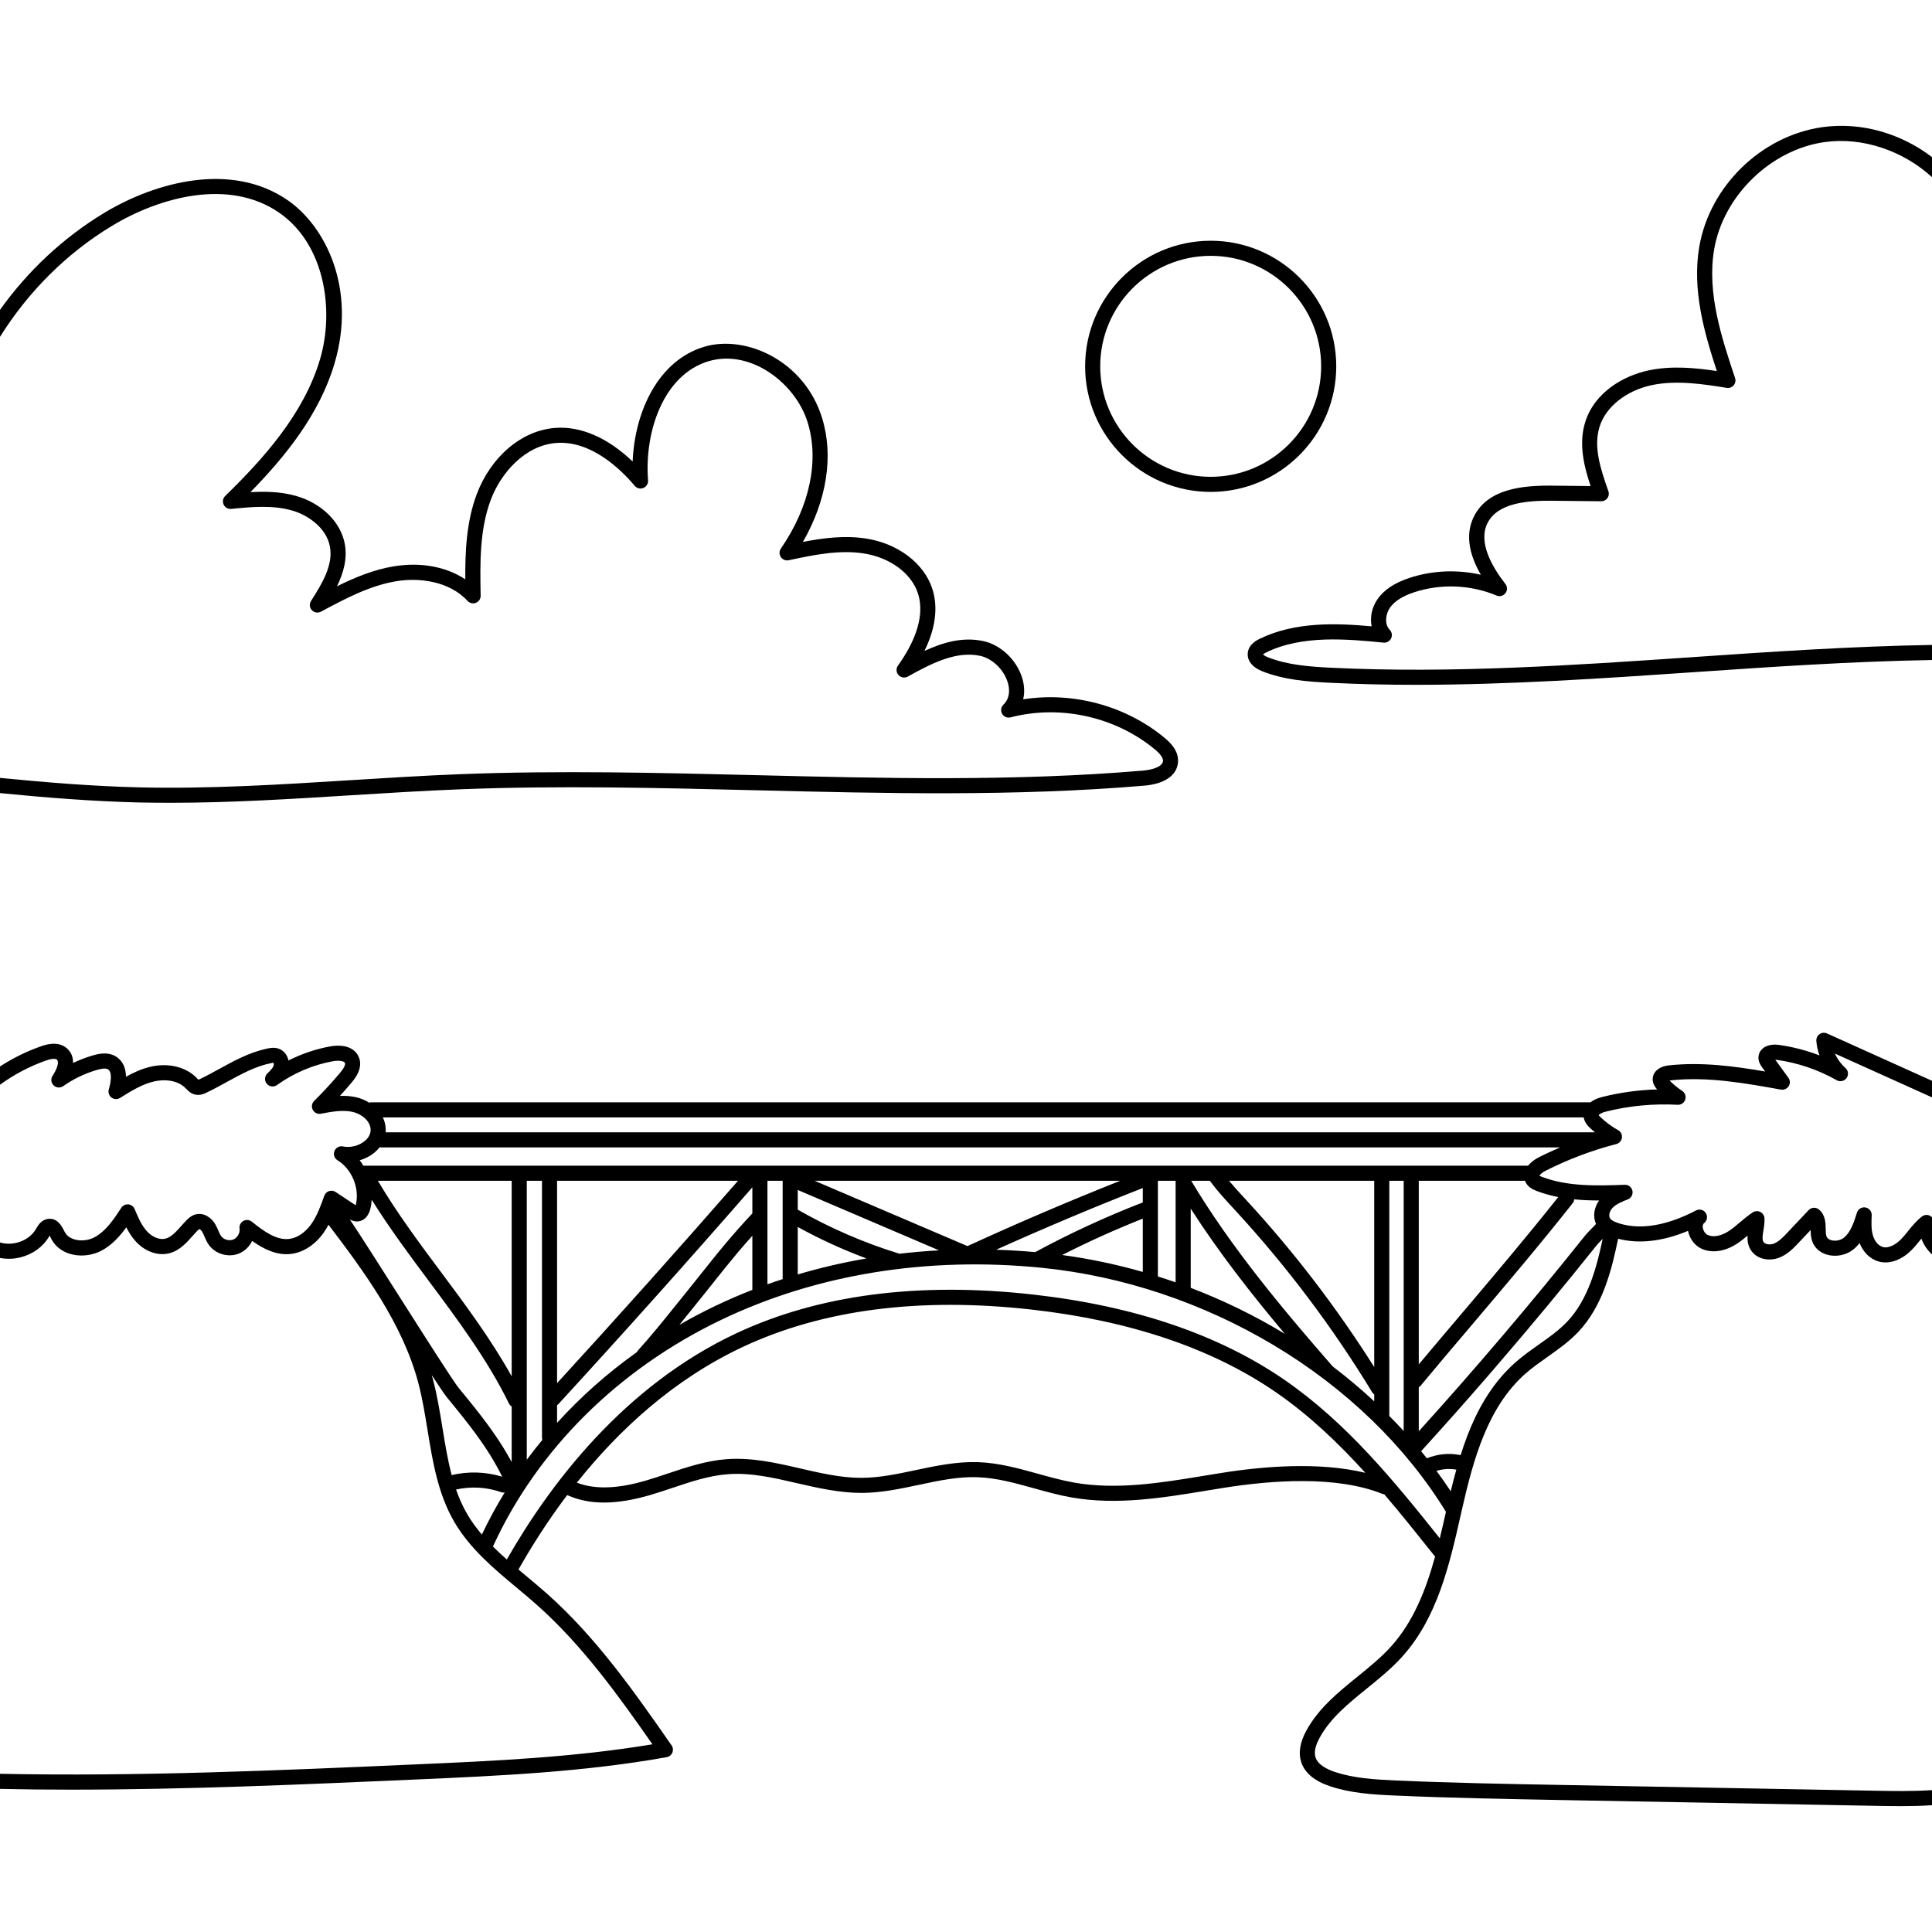 <svg id="Capa_1" enable-background="new 0 0 512 512" height="512" viewBox="0 0 512 512" width="512" xmlns="http://www.w3.org/2000/svg"><path d="m512 170.91v4c-21.15.36-42.49 1.81-63.22 3.23-24.09 1.65-48.82 3.34-73.48 3.34-7.55 0-15.1-.16-22.62-.53-6.27-.3-12.38-.77-18.17-3.06-2.68-1.05-4.11-2.92-3.82-5 .31-2.23 2.46-3.27 3.16-3.61 9.4-4.57 20.29-4.14 29.65-3.3-.48-2.35.03-5.01 1.56-7.2 1.73-2.48 4.51-4.33 8.5-5.64 6.04-1.99 12.67-2.25 18.88-.83-3.41-5.9-4.02-11.09-1.81-15.48 3.7-7.35 12.95-8.2 20.6-8.13l10.3.11c-1.68-4.98-3.24-11.09-1.46-16.86 2.48-8.08 10.33-12.43 16.85-13.8 6.14-1.3 12.52-.65 18.06.18-3.35-10.21-6.59-21.52-4.66-32.91 2.74-16.08 16.45-29.42 32.6-31.72 10.31-1.46 20.91 1.67 29.08 7.94v5.31c-7.61-6.97-18.37-10.73-28.52-9.29-14.24 2.03-26.8 14.25-29.21 28.43-1.97 11.58 2.02 23.54 5.54 34.09.23.66.08 1.39-.37 1.93-.45.53-1.15.79-1.84.68-5.88-.95-13.2-2.13-19.86-.73-6.78 1.43-12.22 5.77-13.85 11.06-1.6 5.18.12 10.79 2.35 17.05.22.61.12 1.3-.25 1.83-.38.53-1 .84-1.65.84l-13.15-.14c-6.48-.06-14.28.55-16.99 5.92-2.54 5.07 1.18 11.57 4.74 16.13.57.71.57 1.72.02 2.44-.56.73-1.53.99-2.37.63-6.81-2.87-14.75-3.19-21.78-.88-3.13 1.03-5.25 2.38-6.47 4.12-1.15 1.66-1.5 4.36-.05 5.85.58.6.73 1.5.37 2.26-.37.76-1.16 1.21-2 1.13-9.56-.93-21.46-2.09-31.06 2.57-.52.26-.77.44-.88.55.16.18.57.48 1.26.75 5.23 2.07 10.97 2.5 16.9 2.79 31.84 1.55 64.27-.67 95.63-2.81 20.81-1.43 42.22-2.88 63.49-3.24z"/><path d="m320.85 63.8c18.35 0 33.27 14.93 33.27 33.28s-14.92 33.28-33.27 33.28-33.28-14.93-33.28-33.28 14.93-33.28 33.28-33.28zm29.27 33.28c0-16.15-13.13-29.28-29.27-29.28-16.15 0-29.28 13.13-29.28 29.28 0 16.14 13.13 29.28 29.28 29.28 16.14 0 29.27-13.14 29.27-29.28z"/><path d="m308.56 195.48c1.68 1.39 3.88 3.58 3.62 6.57-.3 3.45-3.56 5.7-8.95 6.16-34.22 2.9-69.09 2.05-102.82 1.22-25.62-.63-52.11-1.28-78.09-.27-9.79.38-19.74 1-29.37 1.6-15.67.98-31.79 1.99-47.83 1.99-2.81 0-5.61-.03-8.41-.09-12.24-.3-24.56-1.29-36.71-2.48v-4.03c12.2 1.2 24.56 2.21 36.81 2.51 18.62.44 37.57-.74 55.89-1.89 9.65-.6 19.63-1.23 29.46-1.61 26.11-1.01 52.67-.36 78.35.27 33.62.83 68.38 1.68 102.38-1.21 2.37-.2 5.17-.98 5.31-2.51.07-.84-.65-1.87-2.19-3.15-10.44-8.63-25.08-11.87-38.19-8.45-.88.23-1.8-.16-2.25-.95-.44-.79-.3-1.78.35-2.42 1.94-1.9 1.57-4.43 1.18-5.77-1-3.46-4.09-6.47-7.35-7.17-6.24-1.33-12.63 1.84-19.18 5.5-.81.45-1.84.28-2.46-.42-.63-.69-.68-1.73-.14-2.49 3.64-5.08 7.5-12.53 5.26-19.23-1.76-5.29-7.38-9.4-14.3-10.49-6.59-1.03-13.37.41-19.92 1.8-.8.17-1.63-.17-2.08-.85-.46-.68-.45-1.57.01-2.24 7.66-11.14 10.24-23.35 7.08-33.51-3.22-10.33-15.1-19.44-26.21-16.15-11.89 3.52-17.08 18.55-16.07 31.59.07.86-.43 1.67-1.23 2-.8.34-1.73.11-2.29-.55-3.84-4.55-11.66-12.06-20.79-11.37-8.32.62-14.71 8-17.35 15.02-3.02 8.03-2.86 16.88-2.7 25.45.02.83-.48 1.58-1.26 1.89-.77.31-1.65.11-2.21-.5-4.91-5.33-12.95-6.19-18.84-5.23-7.1 1.16-13.66 4.68-20.01 8.08-.81.43-1.8.26-2.42-.41s-.7-1.67-.21-2.44c3.13-4.86 5.87-9.61 5.01-14.37-.89-4.92-5.71-8.37-10.09-9.61-5.14-1.46-10.7-.93-16.08-.41-.84.08-1.65-.38-2.01-1.15-.35-.77-.19-1.68.42-2.27 10.02-9.77 20.85-21.72 25.14-36.25 3.82-12.94 1.32-30.44-10.86-38.84-13.25-9.13-31.55-4.18-44.26 3.49-12.09 7.3-22.26 17.51-29.7 29.43v-7.16c7.35-10.29 16.75-19.13 27.63-25.7 13.79-8.31 33.79-13.56 48.6-3.36 10.09 6.96 18.28 23.46 12.42 43.28-3.98 13.49-13.1 24.71-22.29 34.1 3.96-.23 8.1-.14 12.08.99 6.8 1.93 11.88 6.93 12.94 12.75.7 3.91-.34 7.64-2.07 11.2 4.7-2.33 9.77-4.43 15.12-5.3 7.11-1.16 13.86.12 18.88 3.46-.05-7.36.29-15.26 3.02-22.53 3.77-10.02 11.93-16.93 20.79-17.6 6.82-.52 13.97 2.62 20.54 8.91.53-13.2 6.75-26.8 19.02-30.43 10.96-3.24 26.45 3.68 31.16 18.81 3.14 10.09 1.29 21.87-5.06 32.92 5.36-1.03 11.11-1.78 16.76-.89 8.39 1.31 15.25 6.49 17.49 13.18 1.64 4.91.93 10.56-2.04 16.6 5.1-2.35 10.22-3.75 15.59-2.61 4.69 1 8.95 5.09 10.37 9.96.55 1.92.61 3.79.2 5.48 13.14-2.07 27.14 1.65 37.41 10.15z"/><path d="m101.46 296.13c.43.89.7 1.87.75 2.93.02.35.01.69-.02 1.02h320.5c-.42-.35-.84-.7-1.24-1.08-.75-.7-1.54-1.6-1.75-2.87zm-30.44-18.29c.12-.02.25-.05.38-.07.74-.12 1.54-.16 2.37.11 1.51.5 2.39 1.77 2.68 3.16 3.45-1.75 7.15-3.01 10.94-3.71 3.8-.71 6.68.35 7.71 2.84 1.23 2.97-1.14 5.79-1.92 6.71-1 1.2-2.04 2.38-3.1 3.55 1.47-.07 2.97.03 4.48.39 1.1.27 2.23.74 3.28 1.4.17-.05.35-.09.54-.09h323.09c.81-.62 1.87-1.11 3.13-1.42 4.78-1.2 9.66-1.87 14.57-2-.41-.45-1.14-1.32-1.19-2.54-.08-2.04 1.61-3.55 4.32-3.84 8.62-.93 17.16.2 25.49 1.63l-.78-1.07c-.37-.52-1.07-1.48-1-2.75.05-.91.47-1.73 1.18-2.32 1.44-1.19 3.57-1 4.19-.92 3.66.51 7.31 1.45 10.79 2.79-.44-1.23-.72-2.53-.82-3.84-.05-.7.27-1.39.84-1.79.58-.41 1.33-.48 1.98-.19l27.83 12.55v4.39l-25.72-11.6c.65 1.45 1.6 2.76 2.79 3.82.76.68.89 1.83.29 2.66-.59.83-1.72 1.08-2.61.58-4.87-2.77-10.37-4.64-15.92-5.4-.13-.02-.25-.03-.36-.03l3.47 4.77c.49.66.52 1.55.08 2.24-.43.69-1.25 1.05-2.05.91-9.58-1.72-19.5-3.51-29.24-2.45-.1.01-.19.02-.28.04 1.02 1.03 2.14 1.96 3.36 2.76.75.5 1.08 1.44.79 2.3-.28.86-1.11 1.42-2 1.37-6.41-.35-12.81.25-19.03 1.81-1.07.26-1.73.7-1.91.92.05.08.19.26.54.59 1.39 1.32 2.95 2.47 4.62 3.4.71.4 1.11 1.19 1.01 2-.11.81-.69 1.48-1.48 1.68-6.49 1.68-12.81 4.07-18.79 7.1-.89.45-1.43 1-1.6 1.28.09.06.3.17.71.33 6.88 2.63 14.87 2.35 21.91 2.09.96-.05 1.83.64 2.03 1.59s-.31 1.91-1.21 2.27c-1.51.6-3.07 1.22-4.07 2.27-.77.81-1.08 2.02-.69 2.69.08.14.2.28.35.41.19.17.44.33.75.48.09.04.18.09.28.13.03.01.07.02.1.04.19.07.38.15.61.23 7.24 2.46 15.26-.44 20.72-3.3.92-.49 2.05-.19 2.61.68.56.88.36 2.03-.45 2.67-.37.28-.39.77-.35 1.14.09.85.65 1.69 1.32 2 1.45.68 3.56.28 5.62-1.07.98-.65 1.91-1.44 2.89-2.27 1.07-.91 2.18-1.85 3.43-2.66.6-.38 1.36-.42 1.99-.1s1.05.95 1.09 1.66c.07 1.13-.11 2.23-.27 3.21-.25 1.51-.37 2.47.03 3.08.42.64 1.66.84 2.7.45 1.36-.52 2.53-1.76 3.66-2.96l5.58-5.92c.73-.77 1.92-.84 2.73-.17 1.73 1.43 1.77 3.55 1.8 5.1.01.78.03 1.52.21 2.02.18.48.6.82 1.24 1.01 1.07.31 2.41.07 3.27-.58 1.8-1.38 2.68-3.85 3.56-6.7.29-.96 1.26-1.56 2.24-1.39 1 .17 1.71 1.05 1.67 2.06-.08 1.84-.16 3.75.34 5.4.45 1.51 1.46 2.69 2.57 3.01 1.67.48 3.64-.78 4.94-2.12.63-.65 1.21-1.37 1.82-2.13 1.08-1.33 2.18-2.7 3.65-3.82.62-.49 1.48-.55 2.17-.17.19.1.35.23.49.38v9.83c-1.25-1.14-2.22-2.59-2.81-4.18-.13.15-.26.31-.38.47-.65.8-1.31 1.62-2.07 2.4-2.72 2.82-6.06 4.01-8.92 3.18-2.22-.64-4.04-2.44-5.01-4.88-.52.67-1.13 1.3-1.84 1.84-1.86 1.42-4.53 1.9-6.81 1.24-1.87-.55-3.24-1.78-3.87-3.46-.38-1.04-.43-2.11-.45-3.07l-3.21 3.4c-1.3 1.38-2.93 3.1-5.15 3.94-2.44.94-5.79.55-7.46-1.98-.82-1.25-.97-2.6-.9-3.87-.86.72-1.75 1.44-2.73 2.09-3.27 2.15-6.74 2.64-9.5 1.36-1.8-.84-3.15-2.66-3.54-4.72-6.75 2.82-13.07 3.53-18.53 2.09-1.69 8.19-4.05 17.76-10.49 24.62-2.49 2.64-5.42 4.71-8.25 6.71-2.06 1.46-4.01 2.83-5.81 4.41-9.99 8.81-13.79 22.6-16.83 35.98l-.27 1.21c-3.06 13.51-6.22 27.47-15.6 37.86-2.83 3.13-6.13 5.81-9.33 8.4-4.95 4.01-9.63 7.8-12.5 13.01-1.17 2.13-1.55 3.89-1.11 5.24.64 2.01 3.16 3.22 5.16 3.88 4.96 1.64 10.3 1.99 16.26 2.26 14.49.63 29.24.91 43.51 1.17l83.1 1.53c5.05.1 10.23.18 15.34-.15v3.99c-2.72.19-5.45.25-8.15.25-2.44 0-4.87-.04-7.27-.09l-83.09-1.53c-14.3-.27-29.08-.54-43.61-1.18-6.27-.27-11.9-.65-17.34-2.45-4.19-1.39-6.79-3.56-7.72-6.45-.78-2.44-.31-5.26 1.42-8.4 3.24-5.9 8.45-10.11 13.48-14.19 3.08-2.5 6.26-5.08 8.88-7.97 5.98-6.62 9.28-15.06 11.72-23.92-.1-.09-.19-.18-.28-.29-4.3-5.4-8.65-10.86-13.19-16.17-.18-.02-.37-.06-.55-.13-12.2-4.9-29.53-3.57-41.92-1.6-1.49.24-2.98.48-4.48.73-11.77 1.94-23.94 3.94-35.93 1.83-3.41-.6-6.76-1.53-10.01-2.44-5.1-1.41-9.91-2.75-14.92-2.92-5.16-.18-10.21.89-15.55 2.03-4.9 1.04-9.97 2.11-15.14 2.13-5.85 0-11.59-1.3-17.13-2.58-6.34-1.46-12.32-2.85-18.42-2.37-4.93.38-9.62 1.95-14.59 3.62-1.88.62-3.82 1.28-5.76 1.85-4.57 1.35-8.68 2.03-12.37 2.03-3.64 0-6.88-.66-9.77-1.98-5.16 6.83-9.44 13.6-12.91 19.73.7.59 1.4 1.17 2.1 1.76 1.83 1.53 3.72 3.1 5.53 4.71 13.09 11.65 23.19 26.13 32.95 40.14.39.56.46 1.28.2 1.91s-.82 1.09-1.49 1.21c-22.06 3.96-44.75 4.96-66.68 5.93-29.99 1.32-60.72 2.68-91.4 2.68-6.21 0-12.41-.06-18.61-.2v-4c36.73.74 73.82-.89 109.83-2.48 20.78-.91 42.23-1.86 63.07-5.34-9.08-13-18.58-26.23-30.53-36.86-1.76-1.57-3.62-3.12-5.43-4.63-6.1-5.09-12.4-10.35-16.53-17.41-4.36-7.47-5.75-16.03-7.1-24.31-.68-4.17-1.38-8.48-2.45-12.54-4.16-15.73-14.44-29.62-23.81-41.94-.39.74-.82 1.47-1.31 2.16-2.24 3.14-5.36 5.17-8.56 5.57-3.83.48-7.29-1.26-10.36-3.44-.72 1.49-1.96 2.73-3.51 3.35-2.79 1.13-6.21.14-7.97-2.3-.53-.75-.87-1.53-1.17-2.23-.19-.45-.37-.87-.58-1.22-.29-.5-.68-.73-.8-.74 0 .02-.13.09-.47.43-.46.47-.9.97-1.35 1.47-1.62 1.82-3.46 3.88-6.23 4.54-2.94.7-6.27-.48-8.69-3.08-1.08-1.16-1.9-2.48-2.58-3.82-1.73 2.39-3.86 4.78-6.71 6.25-4.35 2.23-10.66 1.51-13.12-3.1l-.23-.45c-.07-.15-.17-.33-.27-.51-.04.07-.08.14-.12.2l-.07.13c-1.56 2.66-4.31 4.64-7.55 5.44-1.03.26-2.07.38-3.09.38-.78 0-1.56-.07-2.31-.22v-4.11c1.38.41 2.92.44 4.44.07 2.2-.54 4.04-1.85 5.06-3.59l.06-.11c.54-.92 1.43-2.45 3.28-2.63 2.41-.22 3.54 1.96 4.13 3.13l.2.38c1.3 2.43 5.17 2.76 7.76 1.43 3.13-1.61 5.3-4.94 7.22-7.87.41-.62 1.12-.96 1.86-.9.73.07 1.37.54 1.66 1.22.9 2.14 1.82 4.35 3.31 5.95 1.42 1.53 3.32 2.28 4.83 1.92 1.55-.37 2.82-1.8 4.17-3.31.5-.56.99-1.11 1.5-1.63.57-.57 1.28-1.19 2.27-1.47 2.23-.63 4.26.83 5.28 2.55.34.58.6 1.18.82 1.7.24.56.46 1.08.74 1.46.68.96 2.13 1.37 3.22.93 1.09-.43 1.84-1.74 1.67-2.9-.11-.82.28-1.62.99-2.02.72-.41 1.61-.34 2.25.17 3.17 2.56 6.56 5.01 9.96 4.58 2.09-.26 4.21-1.69 5.8-3.92 1.57-2.2 2.53-4.91 3.46-7.52.21-.58.67-1.03 1.25-1.23.59-.19 1.23-.11 1.74.23l5.33 3.53c.01-.02.01-.04.02-.07 1.09-4.39-.99-9.49-4.84-11.87-.83-.51-1.17-1.54-.8-2.44.36-.91 1.32-1.42 2.27-1.21 1.94.41 4.28-.19 5.82-1.5.72-.62 1.56-1.65 1.49-3.06-.12-2.26-2.46-4.04-4.61-4.56-2.72-.67-5.83-.08-8.58.45-.86.16-1.73-.26-2.14-1.04-.41-.77-.26-1.73.36-2.35 2.4-2.37 4.71-4.89 6.87-7.46 1.43-1.7 1.38-2.39 1.29-2.61-.23-.55-1.67-.74-3.29-.44-5.27.98-10.36 3.16-14.71 6.29-.85.62-2.04.47-2.71-.34-.67-.8-.61-1.99.15-2.72.68-.66 1.46-1.4 1.67-2.14.09-.29 0-.63-.08-.71 0 .02-.18.03-.64.12-4.1.82-7.82 2.86-11.76 5.02-1.7.94-3.46 1.9-5.24 2.75-.62.3-1.76.85-3.09.55-1.15-.25-1.89-1.03-2.38-1.54l-.18-.18c-2.18-2.19-5.69-2.36-8.24-1.78-3.23.72-6.21 2.59-9.1 4.39-.7.44-1.6.4-2.27-.1-.66-.51-.94-1.37-.71-2.16.64-2.16.91-4.7-.25-5.34-.7-.38-1.94-.09-2.82.16-3.23.93-6.26 2.38-9.01 4.31-.79.55-1.86.47-2.55-.21-.69-.67-.8-1.74-.26-2.54 1.27-1.91 1.77-3.74 1.14-4.26-.24-.21-.96-.45-2.96.25-4.34 1.54-8.42 3.7-12.12 6.39v-4.84c3.37-2.19 6.99-3.98 10.79-5.32 1.1-.39 4.45-1.57 6.86.45 1.18.99 1.75 2.35 1.71 3.94 1.7-.81 3.47-1.48 5.29-2.01 1.69-.49 3.88-.91 5.86.18 1.19.66 2.83 2.17 2.87 5.49 2.05-1.14 4.26-2.15 6.65-2.69 4.59-1.03 9.17.07 11.96 2.87l.21.23c.11.11.27.27.38.37.11-.04.27-.11.49-.21 1.69-.81 3.39-1.75 5.04-2.65 3.86-2.12 7.86-4.31 12.33-5.31.19-.05.39-.09.58-.13zm353.71 50.46c-.02.02-.04.04-.05.06-.6.59-1.16 1.15-1.84 2.01-8.39 10.51-17.03 20.94-25.87 31.19-.43.51-.86 1.01-1.3 1.52s-.87 1.01-1.31 1.51c-5.84 6.76-11.77 13.42-17.75 19.99.51.62 1.02 1.24 1.51 1.87 3.09-1.17 5.86-1.43 8.96-.83 2.19-6.94 5.07-13.55 9.46-19.16.4-.53.82-1.04 1.26-1.55.43-.5.87-1 1.35-1.48.77-.83 1.61-1.64 2.48-2.41 1.96-1.72 4.08-3.22 6.14-4.68 2.8-1.97 5.44-3.84 7.64-6.18 5.5-5.85 7.74-14.37 9.32-21.86zm-1.77-3.94c-.87-1.92-.56-4.3.82-6.22-2.17 0-4.38-.08-6.59-.3-.04.36-.17.71-.41 1.01-8.65 10.96-17.8 21.74-26.65 32.18-4.5 5.3-9.15 10.78-13.67 16.22-.14.16-.3.29-.47.4v11.66c15.05-16.64 29.75-33.92 43.72-51.43.83-1.04 1.49-1.7 2.13-2.35.38-.37.74-.74 1.12-1.17zm-9.52-20.28h-312.38c-.15 0-.3-.02-.45-.05-.37.47-.8.93-1.29 1.34-1.14.97-2.53 1.69-4 2.12.36.46.68.93.98 1.43h308.65c.91-1.14 2.17-1.88 2.8-2.2 1.86-.95 3.77-1.81 5.69-2.64zm-.49 13.15c-1.93-.38-3.85-.89-5.71-1.61-1.08-.41-2.27-1.01-2.93-2.29-.07-.14-.11-.28-.16-.41h-28.16v48.65c3.7-4.42 7.44-8.83 11.09-13.13 8.59-10.13 17.46-20.61 25.87-31.21zm-28.49 77.97c.46-1.92.95-3.83 1.48-5.73-1.83-.3-3.47-.2-5.26.33 1.31 1.77 2.57 3.57 3.78 5.4zm-2.9 12.47c.57-2.34 1.1-4.68 1.63-7.02-10.73-17.47-26.52-32.74-45.69-44.19-18.79-11.22-39.95-18.29-61.19-20.46-30.48-3.1-59.95 1.67-85.22 13.79-27.27 13.08-48.73 34.4-60.46 60.06 1.18 1.17 2.41 2.31 3.68 3.43 11.35-19.87 30.99-46 60.94-60 21.76-10.17 48.17-13.61 78.48-10.22 26.87 3.01 49.33 10.64 66.75 22.67 16.37 11.3 28.99 26.77 41.08 41.94zm-9.57-28.44v-66.31h-3.81v62.04c0 .09-.01.17-.03.26 1.31 1.32 2.59 2.65 3.84 4.01zm-7.81-7.86v-1.84c-.21-.15-.4-.33-.54-.56-10.38-17.09-22.51-33.22-36.04-47.94l-.82-.89c-2.05-2.22-4.17-4.52-6.03-7.03-.04-.06-.07-.13-.11-.19h-4.97c.02.02.05.05.06.08 10.38 17.37 24.09 33.83 37.37 49.03.03.02.04.05.06.08 3.84 2.91 7.52 6 11.02 9.26zm0-9.09v-49.36h-38.48c1.29 1.54 2.66 3.04 4.02 4.51l.82.89c12.49 13.58 23.78 28.36 33.64 43.96zm-2.35 28.03c-7.15-7.88-14.85-15.24-23.62-21.29-16.87-11.65-38.72-19.05-64.92-21.98-29.58-3.31-55.26.01-76.34 9.86-18.61 8.7-33.14 22.29-44.08 36.02 4.77 1.84 10.82 1.66 18.44-.6 1.87-.55 3.78-1.19 5.63-1.81 4.98-1.67 10.13-3.39 15.55-3.81 6.72-.52 13.28.99 19.63 2.46 5.32 1.23 10.79 2.5 16.21 2.48 4.76-.02 9.41-1 14.33-2.05 5.35-1.13 10.87-2.29 16.52-2.11 5.48.19 10.75 1.65 15.85 3.07 3.16.88 6.42 1.78 9.63 2.35 11.32 2 23.15.05 34.59-1.84 1.5-.25 3-.49 4.5-.73 11.02-1.76 25.86-2.98 38.08-.02zm-21.34-36.83c-8.88-10.56-17.55-21.65-24.94-33.19v20.99.01c8.71 3.33 17.07 7.41 24.94 12.19zm-28.94-13.65v-26.89c0-.01 0-.02 0-.02h-4.7v25.35c1.58.49 3.14 1.02 4.7 1.56zm-8.7-2.76v-14.12c-7.25 2.87-14.41 6.1-21.37 9.64 7.25.98 14.39 2.49 21.37 4.48zm0-18.42v-3.81c-13.04 5.1-26.06 10.59-38.86 16.35 3.43.11 6.88.32 10.34.63 9.19-4.97 18.78-9.39 28.52-13.17zm-5.99-5.73h-80.97l40.5 17.31c13.27-6.1 26.85-11.9 40.47-17.31zm-48.02 18.43-37.43-16v5.22c8.51 4.87 17.57 8.8 26.95 11.68 3.46-.4 6.96-.71 10.48-.9zm-37.43 6.39c5.93-1.76 12.01-3.17 18.21-4.24-6.27-2.33-12.36-5.12-18.21-8.34zm-4 1.24v-17.05c-.02-.14-.02-.29 0-.43v-8.58h-4.03v27.43c1.33-.48 2.68-.93 4.03-1.37zm-8.03 2.85v-14.34c-1.32 1.48-2.62 2.96-3.89 4.46-2.32 2.76-4.62 5.65-6.84 8.44-1.36 1.71-2.72 3.43-4.11 5.13-.81 1-1.64 2.04-2.48 3.08-.67.83-1.34 1.66-2.01 2.49 3.02-1.74 6.12-3.38 9.31-4.91 3.27-1.57 6.61-3.02 10.02-4.35zm0-20.26v-6.92c-16.82 19.29-34.1 38.61-51.39 57.44-.11.12-.23.22-.36.31v4.67c6.27-6.92 13.38-13.22 21.18-18.77.08-.18.18-.35.32-.5 3.29-3.6 6.6-7.72 9.81-11.71.85-1.05 1.68-2.08 2.5-3.09 1.37-1.69 2.73-3.4 4.08-5.1 2.24-2.81 4.55-5.72 6.91-8.52 2.23-2.65 4.56-5.27 6.93-7.8 0 0 .01-.01.02-.01zm-3.8-8.65h-47.95v53.63c16.13-17.61 32.24-35.63 47.95-53.63zm-51.85 68.66c-.06-.19-.1-.39-.1-.6v-68.06h-4.03v73.93c1.32-1.79 2.7-3.55 4.13-5.27zm-8.13 5.88v-14.72c-.31-.19-.56-.46-.73-.81-5.65-11.55-13.54-22.14-21.17-32.37-5.18-6.95-10.5-14.1-15.19-21.61-.06.8-.16 1.59-.35 2.37-.48 1.92-1.62 3.14-3.13 3.35-.95.13-1.74-.18-2.32-.5 2.96 4.43 8.07 12.47 13.41 20.87 6.57 10.33 14.01 22.03 15.41 23.74 4.09 4.98 8.31 10.14 11.8 15.76.79 1.28 1.55 2.59 2.27 3.92zm0-22.72v-51.82h-35.46c4.99 8.43 10.96 16.47 16.77 24.25 6.54 8.77 13.25 17.8 18.69 27.57zm-1.84 30.76c-.1.02-.2.05-.31.05-.22 0-.45-.04-.67-.12-3.79-1.34-7.99-1.57-11.92-.69.8 2.29 1.77 4.49 3.01 6.6 1.11 1.91 2.41 3.66 3.83 5.33 1.82-3.82 3.84-7.55 6.06-11.17zm-.67-4.16c-.97-1.94-2.02-3.85-3.16-5.69-3.35-5.4-7.49-10.45-11.49-15.34-.61-.74-2.06-2.9-4.03-5.91.1.36.22.72.31 1.09 1.13 4.25 1.84 8.65 2.54 12.92.7 4.32 1.38 8.51 2.44 12.5 4.39-1.04 9.08-.89 13.39.43z"/></svg>